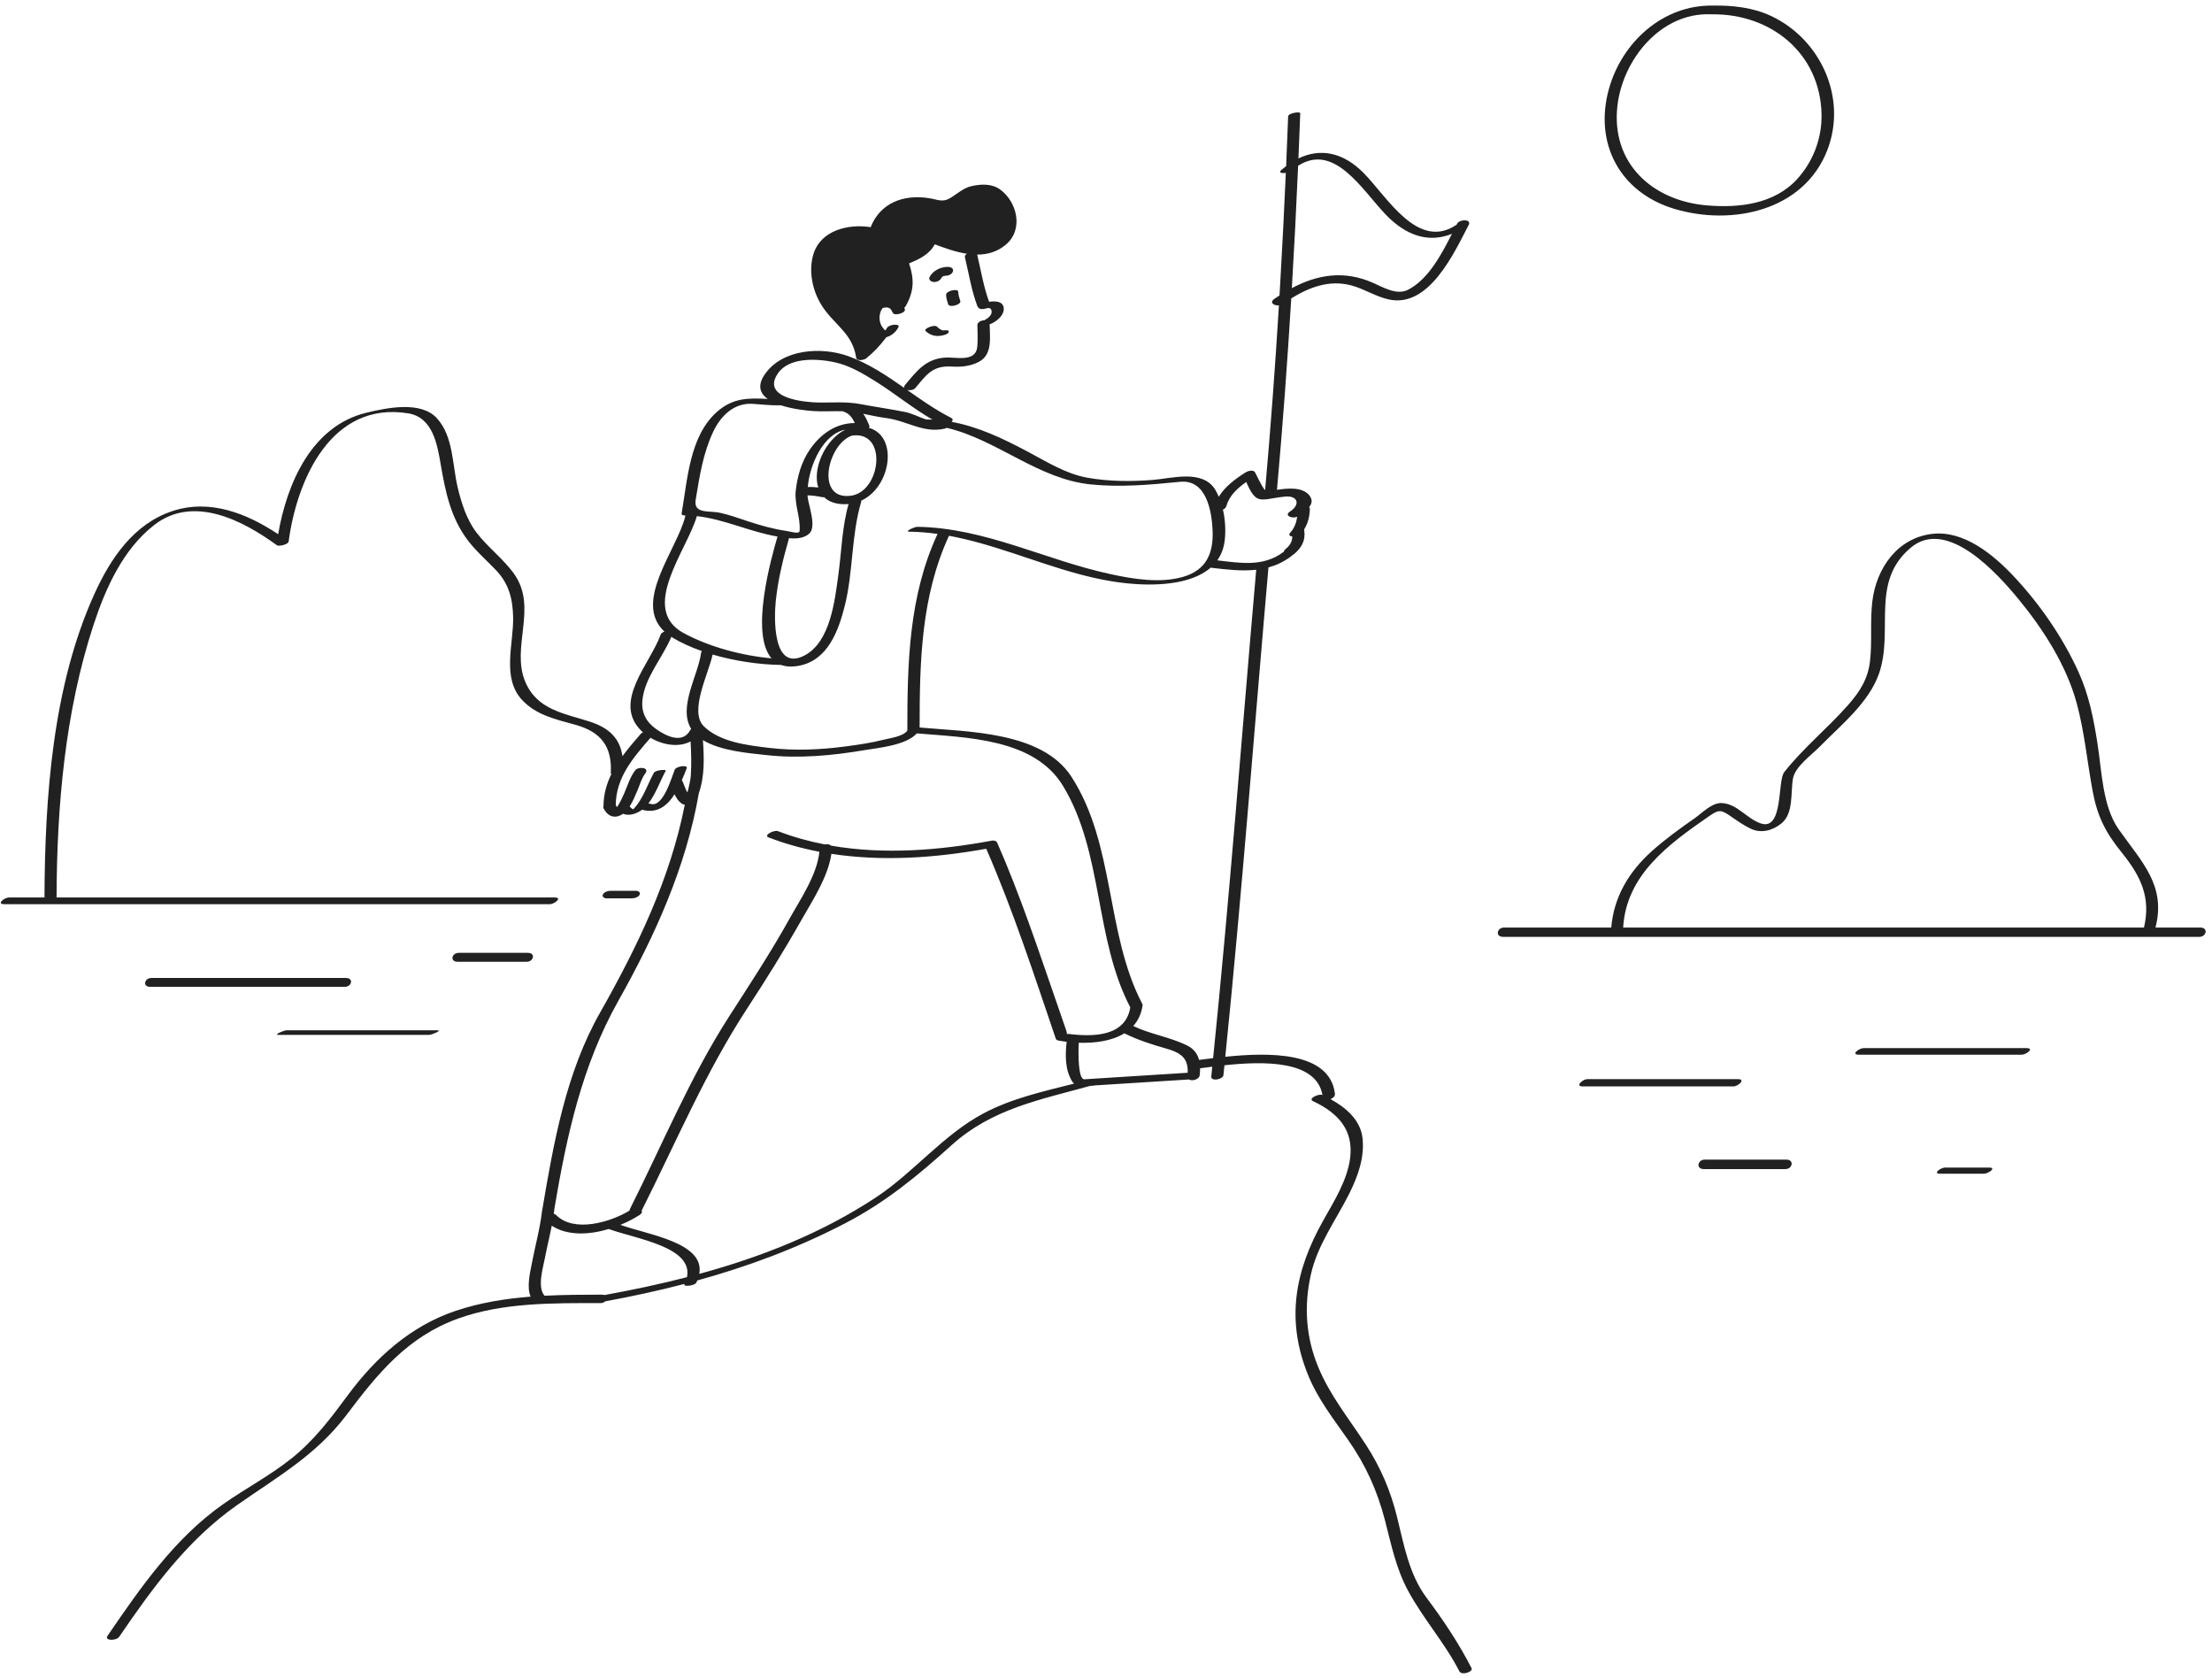 <svg width="335" height="254" viewBox="0 0 335 254" fill="none" xmlns="http://www.w3.org/2000/svg">
<path d="M145.118 44.154C145.132 44.649 145.28 45.113 145.435 45.579C145.615 46.12 143.792 46.648 143.6 46.07C143.445 45.605 143.297 45.14 143.284 44.645C143.266 43.995 145.105 43.656 145.118 44.154ZM140.174 50.11C140.843 50.755 141.707 50.999 142.62 50.809C142.938 50.743 143.543 50.627 143.685 50.27C143.82 49.929 143.065 49.995 142.933 50.023C142.907 50.028 142.895 50.033 142.88 50.036C142.866 50.034 142.858 50.032 142.837 50.03C142.731 50.02 142.607 49.965 142.512 49.919C142.281 49.803 142.08 49.633 141.895 49.455C141.513 49.088 139.817 49.767 140.174 50.11ZM143.492 40.408C142.424 40.432 141.313 40.966 140.791 41.922C140.569 42.33 140.985 42.646 141.349 42.688C141.802 42.742 142.32 42.54 142.545 42.128C142.737 41.774 142.997 41.75 143.327 41.743C143.727 41.733 144.284 41.446 144.339 41.004C144.397 40.529 143.848 40.399 143.492 40.408ZM222.858 252.568C223.147 253.133 221.36 253.718 221.023 253.059C218.786 248.696 215.498 245.058 213.207 240.778C211.398 237.397 210.692 233.811 209.735 230.136C208.566 225.645 206.82 221.804 204.151 217.989C202 214.915 199.613 211.854 198.172 208.358C194.704 199.95 196.049 192.539 200.394 184.803C202.028 181.893 204.032 178.738 204.47 175.365C205.03 171.041 202.587 168.475 198.837 166.719C198.048 166.349 199.707 165.542 200.283 165.799C199.355 160.508 191.381 160.656 185.435 161.292C185.384 161.788 185.337 162.283 185.285 162.78C185.215 163.454 183.36 163.785 183.444 162.986C183.495 162.494 183.542 162 183.593 161.508C182.927 161.592 182.308 161.675 181.751 161.748C181.753 162.095 181.73 162.451 181.688 162.814C181.615 163.437 180.536 163.734 180.055 163.442C175.376 163.738 170.699 164.033 166.02 164.328C165.728 164.346 165.382 164.394 165.018 164.434C157.432 166.539 150.201 167.886 144.118 173.387C139.064 177.957 134.126 182.029 128.038 185.196C120.788 188.966 113.314 191.748 105.598 193.876C105.553 193.983 105.515 194.085 105.462 194.194C105.223 194.683 103.481 194.837 103.647 194.498C103.666 194.459 103.677 194.424 103.694 194.386C99.753 195.415 95.748 196.282 91.677 197.031C91.509 197.186 91.265 197.297 90.965 197.298C83.802 197.306 76.187 197.184 69.354 199.65C61.727 202.405 57.218 207.935 52.5 214.204C47.918 220.291 42.036 223.586 35.925 227.87C28.396 233.145 23.173 240.338 18.042 247.834C17.618 248.454 15.744 248.467 16.296 247.66C21.311 240.334 26.472 232.875 33.846 227.708C37.225 225.34 40.902 223.41 44.136 220.829C47.643 218.029 50.068 214.764 52.718 211.191C56.93 205.512 62.234 200.738 69.037 198.463C72.716 197.232 76.521 196.626 80.364 196.324C79.723 194.859 80.3 192.58 80.551 191.26C81.061 188.586 81.806 185.937 82.107 183.227C82.112 183.178 82.124 183.131 82.143 183.085C83.856 172.941 85.731 162.397 90.855 153.361C96.504 143.399 101.482 133.117 103.709 121.843C103.525 121.816 103.342 121.747 103.167 121.616C102.712 121.274 102.406 120.785 102.157 120.259C101.058 121.988 99.533 123.232 97.24 122.602C96.387 123.226 95.283 123.585 94.356 123.215C93.37 123.917 92.205 123.829 91.478 122.515C91.477 122.513 91.475 122.51 91.474 122.507C91.451 122.466 91.427 122.429 91.404 122.385C91.347 122.271 91.353 122.162 91.397 122.061C91.404 120.262 91.87 118.657 92.606 117.17C92.539 117.157 92.496 117.137 92.498 117.107C92.748 113.067 91.019 110.816 87.176 109.746C84.231 108.926 81.227 108.305 79.062 105.972C75.944 102.61 77.803 97.479 77.712 93.439C77.649 90.65 77.066 88.371 75.105 86.315C73.69 84.831 72.097 83.456 70.854 81.818C68.271 78.413 67.456 74.481 66.752 70.362C66.228 67.294 65.546 63.185 61.817 62.584C50.177 60.707 44.969 72.593 43.712 82.002C43.656 82.425 42.245 82.781 41.928 82.55C36.743 78.773 29.27 74.901 23.363 79.484C18.628 83.157 15.983 89.069 14.161 94.625C9.844 107.787 8.607 122.087 8.568 135.885C33.713 135.885 58.858 135.885 84.003 135.885C85.243 135.885 83.951 136.901 83.282 136.901C55.734 136.901 28.186 136.901 0.639 136.901C-0.601 136.901 0.69 135.885 1.36 135.885C3.152 135.885 4.944 135.885 6.736 135.885C6.797 120.713 7.968 103.909 14.286 89.953C16.724 84.566 20.232 79.342 26.085 77.39C31.766 75.496 37.377 77.729 42.126 80.88C43.465 73.135 47.216 64.475 55.516 62.483C58.525 61.761 63.742 60.644 66.179 63.336C68.677 66.093 68.492 70.344 69.308 73.774C69.872 76.148 70.661 78.652 72.157 80.623C73.874 82.887 76.255 84.62 77.887 86.933C81.461 91.998 77.365 97.977 79.536 103.191C81.314 107.461 85.388 107.999 89.314 109.258C92.302 110.216 93.887 111.835 94.266 114.492C95.121 113.327 96.085 112.213 97.045 111.108C97.13 111.01 97.249 110.937 97.382 110.882C97.311 110.82 97.236 110.761 97.169 110.695C92.646 106.3 98.474 100.524 100.059 96.075C100.127 95.885 100.352 95.73 100.623 95.626C95.736 91.093 102.665 83.099 103.809 78.047C103.796 78.047 103.782 78.046 103.768 78.046C103.565 78.046 103.18 78.026 103.231 77.731C104.116 72.652 104.418 66.068 108.565 62.373C111.041 60.166 113.464 60.27 116.257 60.401C115.107 59.569 114.647 58.373 115.834 56.663C118.503 52.816 124.439 52.454 128.521 53.943C131.607 55.068 134.287 56.875 136.942 58.731C136.898 58.601 136.935 58.436 137.104 58.237C138.869 56.151 140.187 54.356 143.109 54.141C144.7 54.024 147.754 54.916 148.002 52.539C148.117 51.438 148.033 50.33 148.022 49.225C148.018 48.791 148.573 48.507 149.078 48.491C149.111 48.466 149.146 48.444 149.179 48.426C149.615 48.199 150.235 47.716 150.177 47.144C150.113 46.52 149.681 46.594 149.224 46.729C148.995 46.797 148.363 46.893 148.216 46.591C148.133 46.542 148.068 46.476 148.033 46.386C147.118 43.979 146.735 41.438 146.133 38.945C146.084 38.745 146.217 38.562 146.429 38.42C144.773 38.168 143.104 37.576 141.563 36.991C140.802 38.441 139.318 39.219 137.748 39.841C137.725 39.86 137.703 39.876 137.681 39.893C138.467 42.251 138.455 44.093 137.153 46.372C137.108 46.451 137.04 46.52 136.955 46.581C136.985 46.669 137.021 46.748 137.043 46.845C137.178 47.425 135.338 47.896 135.208 47.336C135.197 47.29 135.183 47.242 135.171 47.195L135.106 47.248C135.106 47.248 134.966 46.231 133.655 46.654C133.507 46.858 133.392 47.087 133.33 47.289C133.11 48.005 133.172 48.798 133.572 49.446C133.699 49.653 133.884 49.891 134.102 50.04C134.159 49.95 134.212 49.859 134.261 49.755C134.438 49.383 134.939 49.227 135.315 49.173C135.453 49.154 136.262 49.127 136.088 49.492C135.731 50.243 135.025 50.85 134.228 51.056C134.214 51.077 134.206 51.096 134.189 51.118C133.285 52.316 132.339 53.325 131.177 54.265C130.885 54.501 129.757 54.752 129.665 54.145C129.084 50.325 126.206 49.144 124.362 46.113C123.016 43.902 122.436 41.011 123.178 38.519C124.267 34.864 128.48 33.859 131.862 34.394C133.29 30.753 136.807 29.375 140.731 30.011C142.224 30.253 142.798 30.755 144.238 29.784C145.057 29.232 146.015 28.456 147.006 28.214C148.456 27.86 150.175 27.751 151.467 28.691C154.035 30.563 155.05 34.721 152.359 37.017C151.042 38.142 149.543 38.548 147.988 38.546C148.562 40.94 148.946 43.375 149.796 45.693C150.694 45.558 151.831 45.601 151.994 46.525C152.182 47.593 151.144 48.484 150.305 48.921C150.178 48.987 150.03 49.044 149.878 49.092C149.901 51.047 150.347 53.672 148.266 54.774C146.991 55.45 145.584 55.589 144.159 55.5C141.18 55.317 140.291 56.784 138.631 58.743C138.373 59.047 137.809 59.142 137.399 59.05C139.539 60.55 141.677 62.061 144.014 63.249C144.351 63.42 144.327 63.661 144.131 63.875C148.179 64.618 151.902 66.395 155.617 68.369C158.473 69.886 161.423 71.747 164.645 72.322C167.914 72.906 171.214 72.921 174.519 72.672C177.448 72.451 182.186 70.978 184.086 74.216C184.27 74.531 184.431 74.868 184.581 75.213C185.533 73.661 187.063 72.529 188.625 71.531C188.954 71.32 189.784 71.06 190.064 71.509C190.272 71.842 191.055 73.654 191.597 74.212C192.428 64.899 193.119 55.571 193.689 46.237C192.968 46.311 192.179 45.82 192.994 45.254C193.224 45.095 193.456 44.943 193.687 44.791C193.717 44.772 193.747 44.752 193.777 44.732C193.815 44.097 193.85 43.462 193.887 42.827C194.208 37.28 194.491 31.733 194.734 26.183C194.155 26.261 193.571 26.169 194.063 25.737C194.301 25.527 194.541 25.334 194.782 25.15C194.889 22.646 194.991 20.142 195.084 17.638C195.104 17.095 196.93 16.858 196.918 17.146C196.834 19.428 196.742 21.71 196.645 23.992C200.031 22.342 203.505 23.113 206.561 26.237C210.134 29.888 214.754 37.987 220.598 34.023C220.625 33.971 220.653 33.917 220.679 33.865C221.043 33.168 222.905 33.147 222.429 34.057C220.243 38.236 216.433 46.705 210.297 45.334C208.338 44.897 206.636 43.751 204.704 43.227C201.38 42.323 198.341 43.456 195.557 45.175C194.971 54.847 194.258 64.513 193.393 74.163C194.29 74.032 195.183 73.927 196.108 74.005C197.136 74.092 198.298 74.541 198.602 75.601C198.722 76.018 198.556 76.425 198.266 76.793C198.332 76.862 198.373 76.951 198.371 77.067C198.351 78.179 198.076 79.266 197.49 80.191C197.505 80.228 197.519 80.265 197.525 80.308C197.749 81.847 197.116 82.955 195.947 83.918C195.88 83.973 195.804 84.014 195.725 84.049C195.673 84.115 195.604 84.186 195.503 84.26C194.409 85.073 193.272 85.593 192.102 85.915C189.938 110.614 188.085 135.34 185.564 160.006C192.165 159.324 201.385 159.171 202.169 165.594C202.215 165.972 201.89 166.27 201.5 166.419C203.853 167.71 206.098 169.606 206.364 172.434C206.641 175.373 205.627 178.156 204.326 180.753C202.302 184.79 199.535 188.477 198.53 192.959C197.454 197.762 197.757 202.415 199.636 206.971C201.433 211.329 204.362 214.876 206.894 218.796C209.099 222.208 210.59 225.697 211.57 229.647C212.608 233.839 213.381 238.34 216.034 241.893C218.58 245.298 220.916 248.779 222.858 252.568ZM195.647 43.624C199.508 41.572 203.55 40.895 207.908 42.811C209.468 43.497 211.535 44.753 213.249 43.871C216.309 42.295 218.266 38.592 219.87 35.443C219.877 35.43 219.884 35.416 219.891 35.403C219.359 35.618 218.831 35.773 218.307 35.873C215.24 36.459 212.337 35.116 209.746 32.362C206.17 28.561 202.025 21.614 196.596 25.099C196.328 31.276 196.012 37.451 195.647 43.624ZM185.209 77.161C185.557 78.67 185.647 80.273 185.492 81.719C185.359 82.965 184.955 83.992 184.357 84.838C187.845 85.256 191.302 85.856 194.335 83.602C194.363 83.581 194.396 83.562 194.428 83.545C194.45 83.409 194.542 83.259 194.735 83.099C195.366 82.58 195.709 81.99 195.716 81.233C195.324 81.186 195.081 80.987 195.445 80.597C196.039 79.963 196.332 79.101 196.457 78.234C195.728 78.574 194.39 78.091 195.379 77.442C197.001 76.378 196.55 74.983 194.562 75.192C193.98 75.254 193.406 75.342 192.828 75.437C192.163 75.545 191.451 75.714 190.777 75.576C189.772 75.37 189.213 74.002 188.736 72.983C187.397 73.921 186.172 75.039 185.711 76.666C185.652 76.876 185.454 77.044 185.209 77.161ZM117.482 91.06C117.237 93.476 116.966 101.787 121.839 99.245C125.762 97.198 126.427 90.937 126.963 87.054C127.452 83.511 127.522 79.761 128.517 76.31C128.439 76.317 128.364 76.33 128.285 76.334C126.682 76.411 125.549 75.994 124.809 75.277C124.708 75.291 124.605 75.291 124.505 75.271C123.763 75.123 123.04 75.008 122.304 75.003C122.308 75.086 122.311 75.17 122.318 75.25C122.426 76.498 123.736 79.749 122.544 80.804C121.738 81.519 120.593 81.585 119.496 81.484C118.594 84.613 117.81 87.821 117.482 91.06ZM128.839 75.063C133.417 74.49 134.513 65.162 129.023 65.954C125.328 67.226 123.421 75.74 128.839 75.063ZM128.021 65.053C124.676 65.708 122.641 70.316 122.334 73.733C122.867 73.712 123.395 73.747 123.923 73.812C123.005 70.975 124.944 66.578 128.021 65.053ZM168.22 86.937C171.684 87.682 175.69 88.343 179.168 87.342C182.744 86.314 183.797 83.687 183.643 80.279C183.512 77.375 182.703 72.553 178.716 72.95C174.232 73.396 169.752 73.797 165.252 73.352C157.223 72.56 151.075 66.602 143.382 64.776C143.288 64.829 143.179 64.874 143.045 64.906C139.879 65.645 137.342 63.698 134.213 63.299C133.045 63.151 131.89 62.879 130.731 62.65C131.094 63.144 131.38 63.755 131.661 64.474C131.708 64.594 131.671 64.695 131.586 64.779C136.072 66.016 134.984 73.722 130.414 75.813C130.43 75.88 130.432 75.956 130.406 76.046C128.917 81.092 129.226 86.557 127.95 91.672C126.993 95.51 125.369 99.989 120.987 100.802C119.907 101.002 119.024 100.939 118.298 100.68C115.05 100.631 111.335 100.105 107.927 99.106C107.288 102.063 104.33 107.735 106.587 109.96C109.027 112.363 113.206 112.844 116.464 113.233C120.284 113.689 124.138 113.528 127.948 113.03C129.931 112.771 131.922 112.483 133.862 111.991C134.803 111.753 136.795 111.507 137.415 110.616C137.415 110.609 137.413 110.602 137.413 110.596C137.413 100.4 137.626 90.248 141.988 80.841C140.595 80.645 139.183 80.524 137.747 80.501C136.847 80.486 138.562 79.756 138.94 79.763C149.263 79.933 158.308 84.804 168.22 86.937ZM119.451 55.163C118.807 55.475 118.247 55.905 117.836 56.496C115.124 60.404 122.166 60.909 123.848 60.942C126.016 60.985 128.126 60.772 130.274 61.18C132.527 61.607 134.798 61.925 137.044 62.372C138.162 62.595 139.178 63.161 140.242 63.507C140.567 63.508 140.89 63.517 141.211 63.532C138.204 61.786 135.525 59.574 132.574 57.727C130.696 56.553 128.701 55.365 126.516 54.874C125.138 54.565 123.226 54.332 121.483 54.578C120.758 54.679 120.066 54.865 119.451 55.163ZM109.037 77.64C110.513 77.961 111.943 78.49 113.377 78.96C115.252 79.576 117.123 80.1 119.08 80.386C119.739 80.481 121.054 80.921 121.097 80.4C121.266 78.36 120.288 76.393 120.511 74.317C120.745 72.151 121.371 69.95 122.606 68.127C124.286 65.648 126.653 64.062 129.45 64.054C129.065 63.206 128.581 62.534 127.582 62.267C126.12 62.224 124.668 62.339 123.204 62.242C122.157 62.174 120.046 61.952 118.245 61.358C118.202 61.366 118.161 61.37 118.124 61.371C116.727 61.396 115.381 61.236 113.991 61.146C111.132 60.961 109.109 63.004 107.976 65.445C106.467 68.693 105.933 72.161 105.359 75.668C104.999 77.862 107.389 77.281 109.037 77.64ZM103.535 95.854C107.307 97.899 112.241 99.264 116.836 99.674C113.589 95.901 116.76 84.631 117.75 81.237C113.607 80.54 109.695 78.607 105.534 78.147C104.087 83.258 96.744 92.17 103.535 95.854ZM99.351 110.372C100.844 111.426 103.361 112.73 104.545 110.527C104.548 110.52 104.553 110.515 104.556 110.509C104.558 110.505 104.563 110.502 104.565 110.499C104.594 110.445 104.628 110.393 104.674 110.346C102.653 107.087 105.754 102.204 106.182 98.82C106.193 98.734 106.238 98.655 106.304 98.582C104.67 98.01 103.139 97.326 101.818 96.522C101.765 96.49 101.722 96.456 101.671 96.423C100.342 99.614 97.599 102.613 97.287 106.068C97.121 107.889 97.85 109.314 99.351 110.372ZM95.805 122.596C95.69 122.618 95.695 122.669 95.805 122.596V122.596ZM104.079 119.965C104.091 119.942 104.109 119.92 104.125 119.898C104.174 119.739 104.221 119.581 104.259 119.418C104.409 118.759 104.572 118.096 104.618 117.421C104.736 115.707 104.686 113.977 104.587 112.256C102.803 113.217 100.371 112.804 98.515 111.708C95.895 114.722 93.271 117.727 93.255 121.92C93.302 122.004 93.381 122.105 93.454 122.198C93.461 122.188 93.468 122.181 93.475 122.17C93.893 121.533 94.22 120.841 94.525 120.144C95.034 118.979 95.419 117.64 96.208 116.625C96.684 116.012 98.433 116.192 97.726 117.101C97.197 117.782 96.925 118.762 96.593 119.547C96.229 120.407 95.867 121.311 95.359 122.105C95.503 122.264 95.677 122.442 95.876 122.541C95.901 122.519 95.926 122.498 95.958 122.466C96.048 122.378 96.135 122.286 96.218 122.191C96.71 121.608 97.102 120.938 97.454 120.263C98.008 119.201 98.439 118.073 99.017 117.025C99.271 116.565 100.96 116.458 100.826 116.7C99.921 118.338 99.349 120.167 98.189 121.658C98.31 121.663 98.43 121.678 98.546 121.715C100.413 122.293 101.677 117.818 102.173 116.565C102.401 115.99 104.219 115.768 104.003 116.315C103.779 116.884 103.532 117.514 103.254 118.15C103.302 118.193 103.345 118.242 103.373 118.305C103.6 118.815 103.789 119.439 104.079 119.965ZM83.959 183.007C83.959 183.029 83.963 183.048 83.96 183.071C83.934 183.31 83.901 183.546 83.868 183.783C84.006 183.815 84.131 183.873 84.225 183.967C86.914 186.672 92.391 185.083 95.344 183.293C95.347 183.211 95.368 183.122 95.418 183.021C100.341 173.243 104.503 163.09 110.449 153.859C113.576 149.003 116.746 144.178 119.557 139.127C121.204 136.168 123.74 132.473 124.092 128.965C121.477 128.463 118.899 127.757 116.387 126.789C115.571 126.475 117.228 125.614 117.833 125.847C120.14 126.735 122.508 127.386 124.912 127.855C125.262 127.774 125.64 127.824 125.845 128.036C133.867 129.433 142.263 128.758 150.215 127.279C150.507 127.225 150.892 127.299 151.021 127.594C154.505 135.527 157.253 143.82 160.09 152.002C160.552 153.336 161.013 154.671 161.471 156.007C161.591 156.36 161.59 156.52 161.57 156.585C161.616 156.558 161.721 156.53 161.95 156.559C165.541 156.998 170.469 156.957 171.178 152.524C165.715 142.093 167.129 129.132 160.99 118.993C156.648 111.822 146.518 111.689 138.881 111.041C138.858 111.054 138.835 111.067 138.812 111.079C137.179 112.866 132.905 113.244 130.961 113.573C126.08 114.4 121.057 114.875 116.119 114.331C113.484 114.041 109.157 113.716 106.455 112.058C106.639 114.754 106.727 117.568 105.838 120.096C103.888 131.324 99.194 141.666 93.641 151.542C88.125 161.355 85.824 171.962 83.959 183.007ZM104.041 193.374C104.99 188.769 96.276 187.574 92.19 186.084C89.221 186.975 85.941 187.135 83.561 185.584C83.243 187.21 82.841 188.822 82.53 190.45C82.257 191.884 81.316 194.934 82.478 196.187C85.367 196.038 88.268 196.025 91.145 196.022C91.307 196.022 91.439 196.044 91.547 196.081C95.729 195.321 99.91 194.439 104.041 193.374ZM162.668 164.066C162.554 163.971 162.452 163.857 162.367 163.719C161.291 161.976 161.308 159.741 161.544 157.738C161.097 157.683 160.666 157.617 160.256 157.54C160.096 157.51 159.944 157.407 159.89 157.249C156.615 147.618 153.431 137.843 149.365 128.509C141.677 129.893 133.652 130.468 125.911 129.277C125.411 132.8 122.992 136.433 121.324 139.384C118.774 143.897 116.031 148.294 113.193 152.631C106.837 162.346 102.389 172.943 97.185 183.278C97.181 183.286 97.174 183.292 97.17 183.301C97.285 183.484 97.235 183.716 96.872 183.951C96.036 184.494 95.038 185.012 93.958 185.456C98.091 186.949 106.781 188.125 105.906 192.876C115.33 190.304 124.452 186.713 132.657 181.297C138.421 177.493 142.824 171.829 148.947 168.576C153.27 166.281 157.98 165.263 162.668 164.066ZM169.407 163.086C172.894 162.865 176.382 162.646 179.87 162.425C179.883 162.126 179.873 161.852 179.842 161.601C179.835 161.548 179.826 161.498 179.818 161.447C179.568 159.953 178.486 159.29 176.646 158.77C174.442 158.149 172.324 157.467 170.28 156.453C168.377 157.624 165.788 157.965 163.369 157.881C163.286 159.572 163.283 163.472 164.218 163.413C164.652 163.385 165.086 163.358 165.519 163.331C165.583 163.327 165.647 163.323 165.71 163.318C166.942 163.242 168.175 163.164 169.407 163.086ZM183.723 160.213C186.239 135.594 188.09 110.915 190.249 86.264C188.052 86.51 185.759 86.235 183.424 85.963C183.396 85.959 183.376 85.953 183.35 85.949C180.262 88.652 174.576 88.713 170.749 88.33C163.861 87.64 157.464 84.985 150.914 82.956C149.266 82.445 147.607 81.974 145.929 81.584C145.197 81.413 144.461 81.259 143.72 81.123C139.479 90.311 139.278 100.208 139.273 110.149C146.512 110.815 157.809 110.716 162.267 117.609C168.91 127.885 167.398 141.222 172.967 151.943C172.991 151.988 173.012 152.035 173.036 152.081C173.036 152.081 173.036 152.081 173.036 152.081C173.039 152.087 173.037 152.093 173.039 152.098C173.043 152.123 173.041 152.15 173.039 152.177C173.039 152.193 173.042 152.209 173.039 152.226C172.854 153.522 172.347 154.545 171.623 155.345C174.269 156.616 177.197 157.008 179.802 158.304C180.821 158.812 181.357 159.577 181.594 160.48C182.227 160.401 182.942 160.308 183.723 160.213ZM333.083 141.851C297.935 141.851 262.788 141.851 227.641 141.851C226.399 141.851 226.711 140.439 227.786 140.439C233.196 140.439 238.607 140.439 244.018 140.439C244.409 135.846 246.647 132.034 250.11 128.922C252.161 127.079 254.384 125.469 256.646 123.898C257.736 123.141 259.251 121.516 260.74 121.589C263.097 121.706 264.492 123.903 266.612 124.656C270.128 125.907 269.161 118.255 270.213 116.914C273.083 113.258 276.841 110.215 279.916 106.714C281.655 104.733 282.898 102.809 283.208 100.099C283.55 97.098 283.197 94.065 283.557 91.068C284.161 86.027 287.375 81.403 292.713 80.824C297.425 80.313 301.851 83.954 304.859 87.137C308.883 91.397 312.363 96.422 314.794 101.766C316.371 105.232 317.086 108.915 317.671 112.665C318.312 116.777 318.416 122.092 320.876 125.58C324.386 130.554 328.079 134.063 326.441 140.439C328.703 140.439 330.966 140.439 333.228 140.439C334.47 140.439 334.157 141.851 333.083 141.851ZM245.823 140.439C272.114 140.439 298.405 140.439 324.695 140.439C325.769 135.94 324.255 132.694 321.333 129.086C318.889 126.069 317.634 123.625 316.914 119.731C316.098 115.317 315.685 110.797 314.506 106.457C312.947 100.721 309.419 95.227 305.672 90.685C302.538 86.883 294.882 78.318 289.397 82.909C283.189 88.106 286.843 95.36 284.58 101.958C283.061 106.384 278.75 109.825 275.571 113.073C274.366 114.304 271.871 116.055 271.541 117.869C271.162 119.96 271.667 123.115 269.824 124.644C268.514 125.729 266.756 126.248 265.132 125.468C264.109 124.976 263.198 124.347 262.269 123.699C260.654 122.573 260.375 122.506 258.761 123.626C252.677 127.848 246.287 132.471 245.823 140.439ZM306.921 158.696C298.688 158.696 290.455 158.696 282.223 158.696C281.567 158.696 280.257 159.69 281.496 159.69C289.73 159.69 297.962 159.69 306.194 159.69C306.849 159.69 308.16 158.696 306.921 158.696ZM263.209 163.392C255.61 163.392 248.01 163.392 240.411 163.392C239.686 163.392 238.471 164.494 239.713 164.494C247.313 164.494 254.912 164.494 262.512 164.494C263.238 164.494 264.451 163.392 263.209 163.392ZM270.529 175.574C266.413 175.574 262.296 175.574 258.18 175.574C257.098 175.574 256.801 177.011 258.042 177.011C262.159 177.011 266.275 177.011 270.391 177.011C271.474 177.011 271.771 175.574 270.529 175.574ZM301.23 176.778C299.013 176.778 296.797 176.778 294.58 176.778C293.968 176.778 292.601 177.707 293.836 177.707C296.053 177.707 298.269 177.707 300.486 177.707C301.098 177.707 302.465 176.778 301.23 176.778ZM42.194 156.693C49.794 156.693 57.393 156.693 64.992 156.693C65.345 156.693 67.072 155.995 66.196 155.995C58.596 155.995 50.997 155.995 43.398 155.995C43.044 155.995 41.318 156.693 42.194 156.693ZM95.648 136.017C96.074 136.017 96.615 135.891 96.854 135.495C97.076 135.126 96.666 134.874 96.335 134.874C95.068 134.874 93.801 134.874 92.535 134.874C92.109 134.874 91.568 135 91.329 135.396C91.107 135.765 91.516 136.017 91.848 136.017C93.115 136.017 94.382 136.017 95.648 136.017ZM52.377 148.074C42.56 148.074 32.745 148.074 22.929 148.074C21.881 148.074 21.52 149.414 22.765 149.414C32.581 149.414 42.397 149.414 52.213 149.414C53.261 149.414 53.622 148.074 52.377 148.074ZM79.763 145.621C80.815 145.621 81.169 144.269 79.924 144.269C76.44 144.269 72.957 144.269 69.475 144.269C68.422 144.269 68.069 145.621 69.314 145.621C72.796 145.621 76.279 145.621 79.763 145.621ZM243.681 13.404C245.674 6.341 251.892 0.714 259.391 0.849C259.415 0.847 259.437 0.843 259.462 0.842C262.404 0.806 265.449 1.134 268.151 2.384C275.697 5.875 279.824 14.803 276.732 22.751C273.16 31.931 262.319 34.233 253.589 31.627C245.321 29.157 241.347 21.674 243.681 13.404ZM258.48 31.097C263.342 31.515 268.732 30.918 272.204 27.081C274.617 24.414 275.94 20.91 275.866 17.302C275.678 8.091 268.227 2.062 259.295 2.169C259.242 2.17 259.195 2.165 259.148 2.161C259.118 2.162 259.088 2.167 259.059 2.166C251.525 1.87 245.743 9.007 244.95 16.044C243.979 24.651 250.17 30.381 258.48 31.097Z" fill="#212121"/>
</svg>
